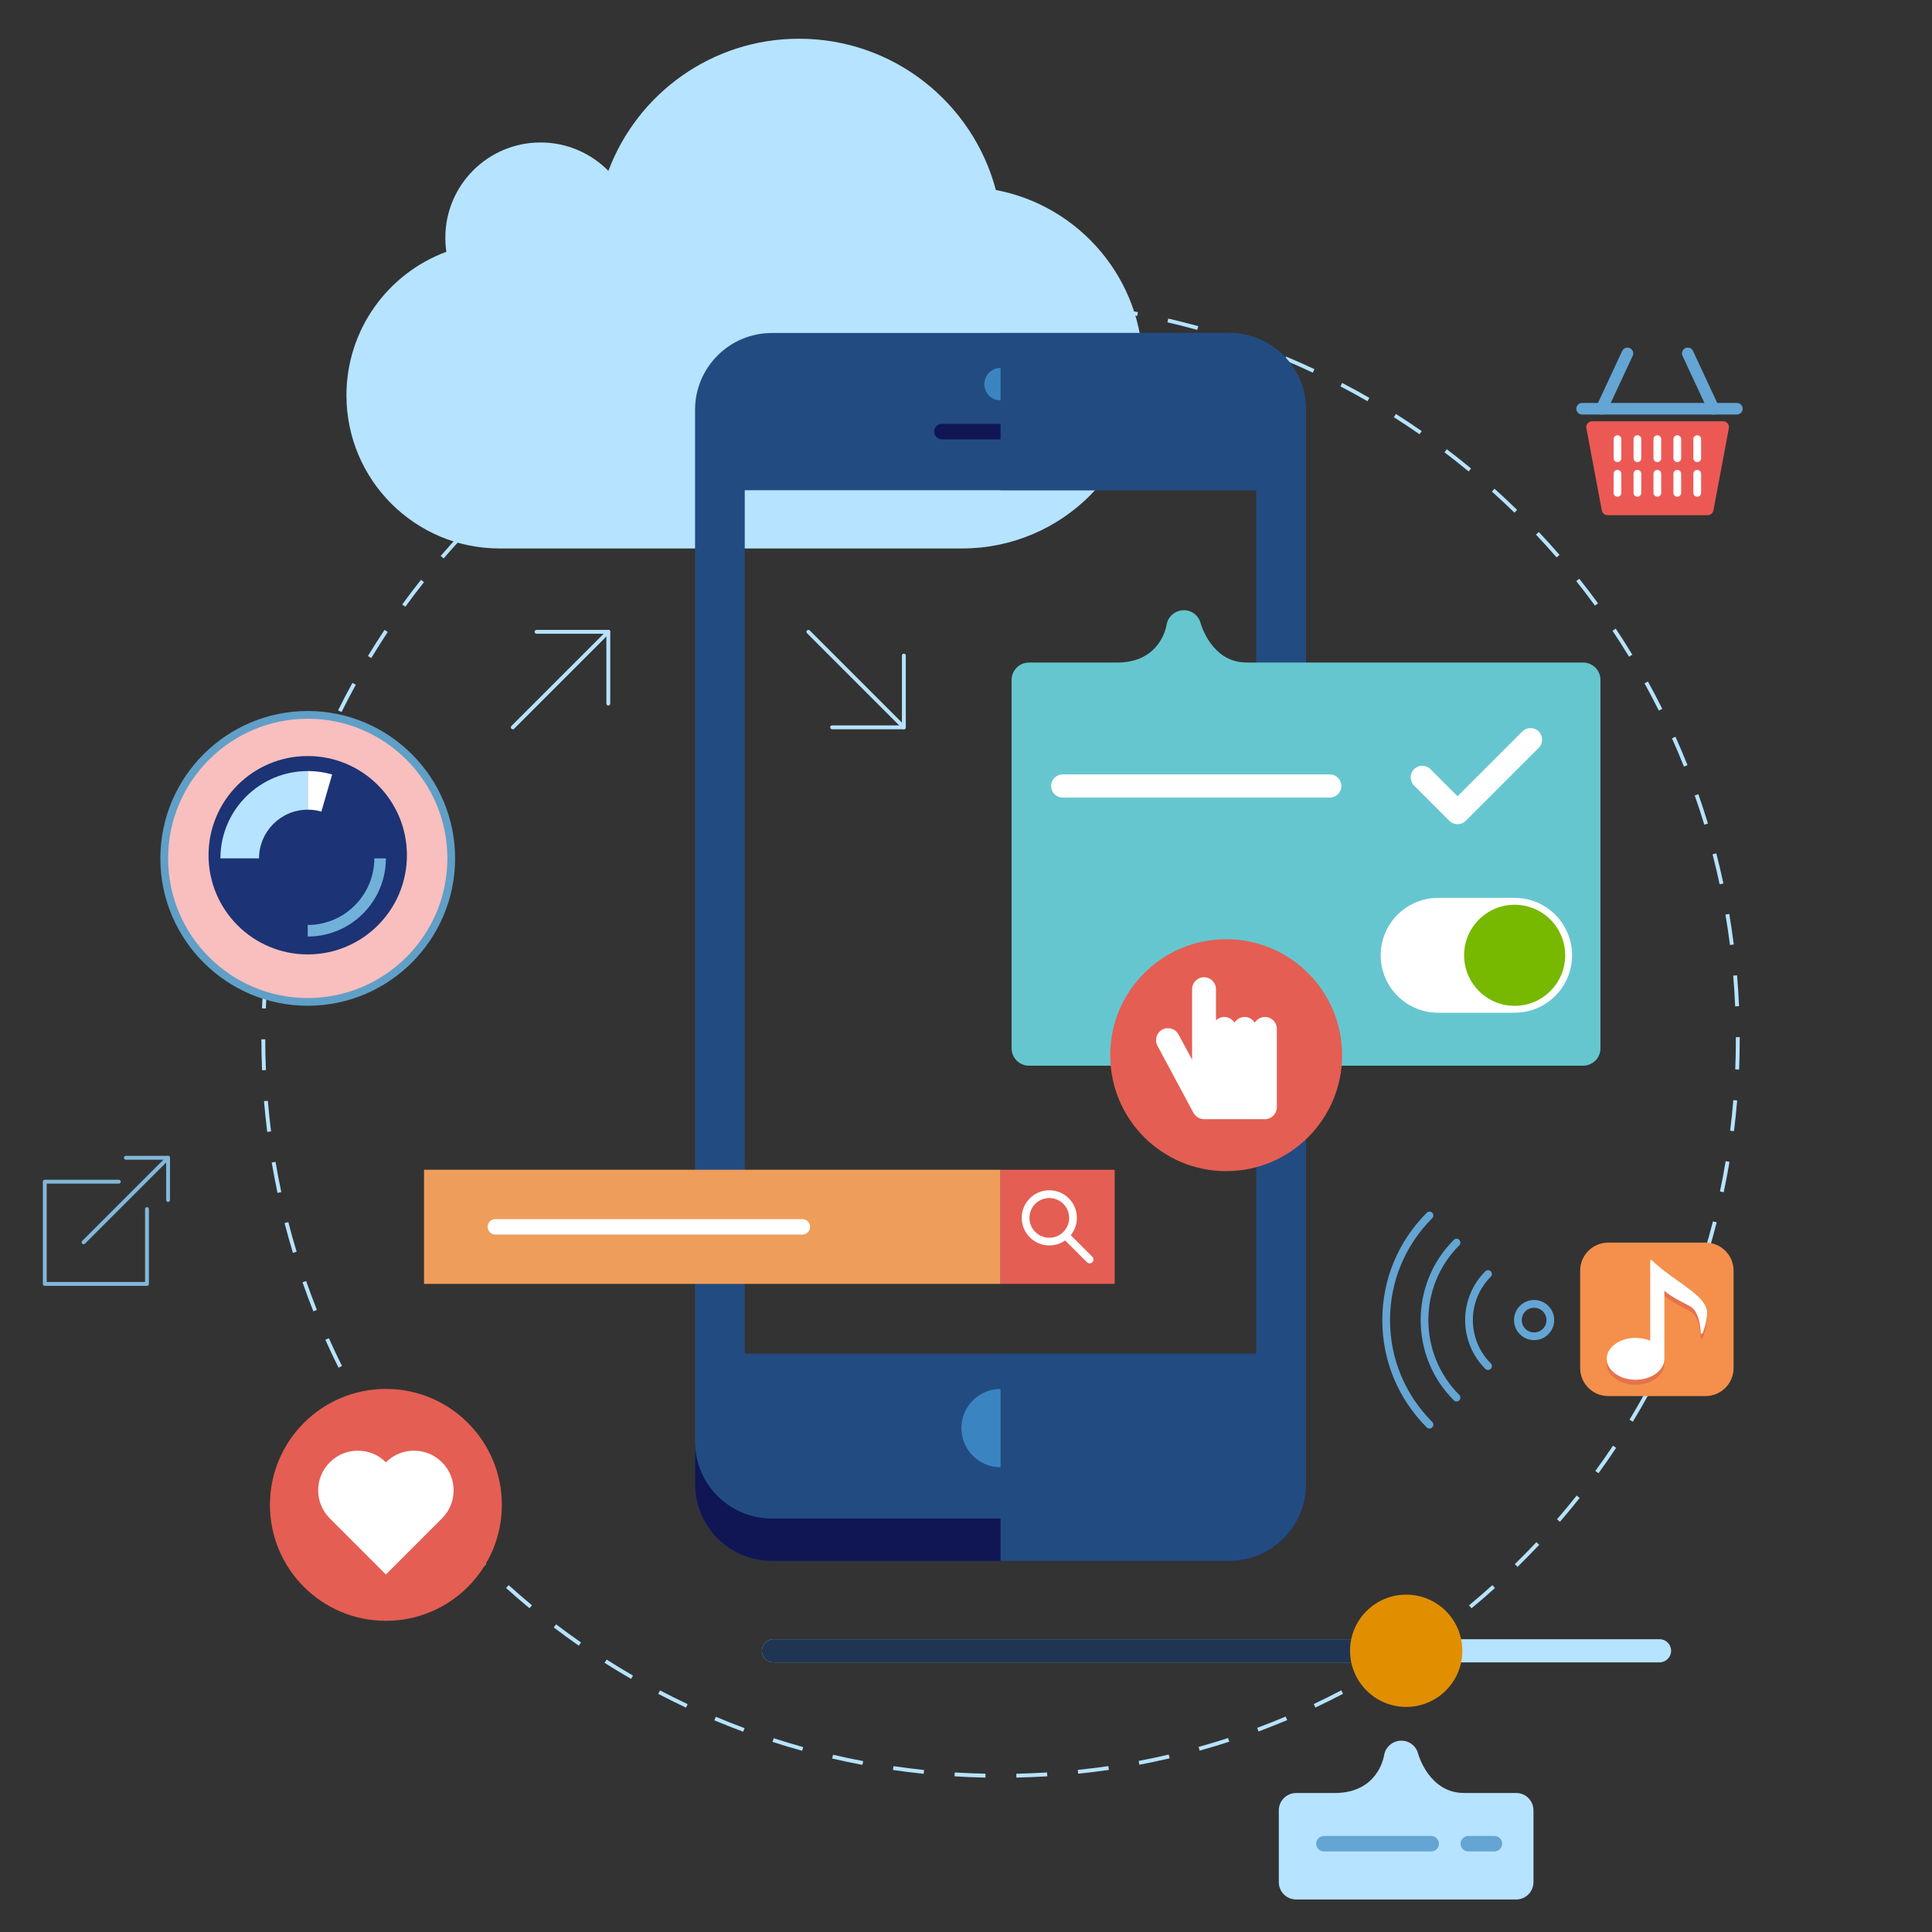 <?xml version="1.0" encoding="utf-8"?>
<!-- Generator: Adobe Illustrator 24.0.1, SVG Export Plug-In . SVG Version: 6.00 Build 0)  -->
<svg version="1.1" id="Layer_1" xmlns="http://www.w3.org/2000/svg" xmlns:xlink="http://www.w3.org/1999/xlink" x="0px" y="0px"
	 viewBox="0 0 500 500" style="enable-background:new 0 0 500 500;" xml:space="preserve">
<rect x="0" y="0" width="500" height="500" fill="#333333" stroke="none"/>
<style type="text/css">
	.st0{fill:none;stroke:#71B1D9;stroke-width:10;stroke-miterlimit:10;}
	.st1{fill:#B6E3FF;}
	.st2{fill:#224C81;}
	.st3{fill:#3B84C2;}
	.st4{fill:#0F1653;}
	.st5{fill:#F8BFBE;}
	.st6{fill:#609FC7;}
	.st7{fill:#1C3375;}
	.st8{fill:#71B1D9;}
	.st9{fill:#FFFFFF;}
	.st10{fill:#82B8DA;}
	.st11{fill:#E45E53;}
	.st12{fill:#EF9D5A;}
	.st13{fill:#66C6CF;}
	.st14{fill:#77B800;}
	.st15{fill:#203554;}
	.st16{fill:#E18F00;}
	.st17{fill:#64A5D4;}
	.st18{fill:#F4904B;}
	.st19{fill:#E5724C;}
	.st20{fill:#EC5955;}
</style>
<path class="st0" d="M101.44,207.37"/>
<path class="st1" d="M255.03,460.04c-2.67-0.05-5.36-0.16-8-0.33l0.06-1c2.63,0.16,5.31,0.27,7.96,0.32L255.03,460.04z
	 M263.04,460.04l-0.02-1c2.65-0.06,5.33-0.17,7.96-0.33l0.06,1C268.4,459.87,265.71,459.98,263.04,460.04z M239.05,459.06
	c-2.66-0.27-5.33-0.61-7.95-0.99l0.14-0.99c2.6,0.38,5.27,0.71,7.91,0.99L239.05,459.06z M279.03,459.04l-0.1-0.99
	c2.63-0.27,5.29-0.61,7.91-0.99l0.14,0.99C284.35,458.43,281.68,458.76,279.03,459.04z M223.2,456.75
	c-2.62-0.49-5.25-1.05-7.84-1.65l0.23-0.97c2.57,0.6,5.19,1.15,7.8,1.64L223.2,456.75z M294.87,456.71l-0.19-0.98
	c2.59-0.49,5.21-1.05,7.79-1.65l0.23,0.97C300.12,455.66,297.48,456.21,294.87,456.71z M207.6,453.11
	c-2.56-0.71-5.15-1.49-7.67-2.31l0.31-0.95c2.51,0.81,5.08,1.59,7.63,2.3L207.6,453.11z M310.47,453.06l-0.27-0.96
	c2.54-0.71,5.11-1.48,7.63-2.3l0.31,0.95C315.61,451.57,313.03,452.35,310.47,453.06z M192.34,448.17c-2.5-0.93-5.01-1.92-7.47-2.95
	l0.39-0.92c2.44,1.03,4.94,2.01,7.43,2.94L192.34,448.17z M325.7,448.11l-0.35-0.94c2.47-0.92,4.95-1.9,7.39-2.93l0.39,0.92
	C330.68,446.19,328.18,447.18,325.7,448.11z M177.54,441.94c-2.41-1.14-4.83-2.34-7.19-3.57l0.46-0.89
	c2.34,1.23,4.75,2.42,7.15,3.55L177.54,441.94z M340.43,441.91L340,441c2.38-1.12,4.77-2.31,7.12-3.54l0.46,0.89
	C345.23,439.58,342.82,440.78,340.43,441.91z M163.32,434.5c-2.3-1.33-4.61-2.73-6.86-4.16l0.54-0.84c2.24,1.42,4.54,2.82,6.82,4.14
	L163.32,434.5z M354.59,434.49l-0.5-0.87c2.29-1.32,4.58-2.71,6.8-4.13l0.54,0.84C359.19,431.76,356.89,433.16,354.59,434.49z
	 M368.09,425.9l-0.57-0.82c2.17-1.51,4.34-3.09,6.44-4.68l0.61,0.8C372.45,422.8,370.28,424.38,368.09,425.9z M149.79,425.9
	c-2.18-1.52-4.36-3.11-6.48-4.72l0.61-0.8c2.11,1.6,4.28,3.18,6.45,4.69L149.79,425.9z M380.83,416.22l-0.64-0.77
	c2.04-1.69,4.06-3.44,6.03-5.21l0.67,0.74C384.92,412.77,382.88,414.53,380.83,416.22z M137.03,416.21
	c-2.04-1.69-4.08-3.45-6.06-5.24l0.67-0.74c1.97,1.77,4,3.53,6.03,5.21L137.03,416.21z M392.74,405.51l-0.7-0.71
	c1.89-1.85,3.77-3.77,5.58-5.69l0.73,0.69C396.52,401.72,394.64,403.65,392.74,405.51z M125.12,405.48
	c-1.91-1.87-3.79-3.79-5.61-5.72l0.73-0.69c1.8,1.92,3.68,3.83,5.58,5.69L125.12,405.48z M403.71,393.84l-0.76-0.65
	c1.74-2.01,3.45-4.08,5.09-6.14l0.78,0.62C407.18,389.73,405.46,391.81,403.71,393.84z M114.16,393.81
	c-1.74-2.01-3.46-4.09-5.11-6.17l0.78-0.62c1.64,2.07,3.35,4.13,5.08,6.13L114.16,393.81z M413.68,381.28l-0.81-0.59
	c1.56-2.14,3.09-4.34,4.56-6.54l0.83,0.55C416.79,376.92,415.24,379.13,413.68,381.28z M104.2,381.28c-1.56-2.15-3.1-4.35-4.57-6.57
	l0.83-0.55c1.47,2.2,3,4.4,4.55,6.53L104.2,381.28z M95.33,367.96c-1.38-2.27-2.73-4.59-4.01-6.92l0.88-0.48
	c1.28,2.32,2.62,4.63,3.99,6.88L95.33,367.96z M422.57,367.94l-0.86-0.52c1.38-2.27,2.72-4.59,4-6.91l0.88,0.48
	C425.3,363.33,423.95,365.66,422.57,367.94z M87.61,353.96c-1.19-2.38-2.33-4.81-3.41-7.23l0.91-0.41c1.07,2.4,2.22,4.82,3.4,7.19
	L87.61,353.96z M430.31,353.89l-0.89-0.45c1.18-2.37,2.33-4.8,3.41-7.22l0.91,0.41C432.65,349.07,431.49,351.51,430.31,353.89z
	 M81.09,339.37c-0.98-2.47-1.92-5-2.8-7.51l0.94-0.33c0.87,2.5,1.81,5.01,2.78,7.47L81.09,339.37z M436.85,339.23l-0.93-0.37
	c0.98-2.46,1.92-4.98,2.79-7.49l0.95,0.33C438.77,334.22,437.83,336.76,436.85,339.23z M75.81,324.25
	c-0.77-2.54-1.49-5.13-2.16-7.72l0.97-0.25c0.66,2.57,1.38,5.15,2.15,7.67L75.81,324.25z M442.13,324.06l-0.96-0.29
	c0.76-2.53,1.48-5.11,2.14-7.68l0.97,0.25C443.62,318.93,442.9,321.52,442.13,324.06z M71.82,308.73c-0.55-2.6-1.06-5.25-1.5-7.87
	l0.99-0.17c0.44,2.61,0.94,5.24,1.49,7.83L71.82,308.73z M446.1,308.55l-0.98-0.21c0.54-2.58,1.04-5.21,1.48-7.83l0.99,0.17
	C447.15,303.31,446.65,305.96,446.1,308.55z M69.16,292.94c-0.33-2.63-0.61-5.31-0.84-7.97l1-0.08c0.22,2.65,0.5,5.31,0.83,7.92
	L69.16,292.94z M448.75,292.75l-0.99-0.12c0.33-2.62,0.6-5.29,0.82-7.92l1,0.08C449.36,287.44,449.08,290.12,448.75,292.75z
	 M67.82,276.98c-0.11-2.65-0.17-5.35-0.17-8.01h1c0,2.65,0.06,5.33,0.17,7.97L67.82,276.98z M450.08,276.79l-1-0.04
	c0.11-2.63,0.16-5.31,0.16-7.97v-0.37h1v0.37C450.24,271.45,450.18,274.15,450.08,276.79z M68.8,261l-1-0.04
	c0.11-2.66,0.27-5.34,0.49-8l1,0.08C69.07,255.68,68.91,258.36,68.8,261z M449.06,260.44c-0.12-2.65-0.29-5.33-0.51-7.95l1-0.08
	c0.22,2.64,0.4,5.33,0.51,7.99L449.06,260.44z M70.1,245.12L69.11,245c0.33-2.64,0.72-5.31,1.15-7.93l0.99,0.17
	C70.81,239.84,70.43,242.49,70.1,245.12z M447.71,244.57c-0.33-2.61-0.72-5.26-1.17-7.88l0.99-0.17c0.45,2.63,0.84,5.3,1.17,7.92
	L447.71,244.57z M72.72,229.41l-0.98-0.21c0.55-2.6,1.16-5.23,1.81-7.8l0.97,0.25C73.88,224.21,73.27,226.82,72.72,229.41z
	 M445.04,228.86c-0.55-2.58-1.17-5.19-1.83-7.76l0.97-0.25c0.66,2.58,1.28,5.2,1.84,7.8L445.04,228.86z M76.66,213.97l-0.96-0.29
	c0.77-2.55,1.6-5.12,2.47-7.64l0.94,0.33C78.25,208.87,77.42,211.43,76.66,213.97z M441.07,213.43c-0.77-2.55-1.61-5.09-2.48-7.57
	l0.94-0.33c0.87,2.49,1.71,5.06,2.49,7.61L441.07,213.43z M81.9,198.87l-0.93-0.37c0.98-2.48,2.02-4.97,3.11-7.4l0.91,0.41
	C83.91,193.93,82.87,196.41,81.9,198.87z M435.8,198.39c-0.98-2.45-2.02-4.92-3.1-7.32l0.91-0.41c1.08,2.42,2.13,4.89,3.11,7.36
	L435.8,198.39z M88.39,184.28l-0.9-0.44c1.18-2.39,2.44-4.78,3.72-7.11l0.88,0.48C90.81,179.53,89.56,181.91,88.39,184.28z
	 M429.3,183.89c-1.18-2.36-2.43-4.73-3.7-7.04l0.88-0.48c1.28,2.32,2.53,4.7,3.72,7.08L429.3,183.89z M96.08,170.3l-0.86-0.52
	c1.38-2.28,2.83-4.55,4.3-6.77l0.83,0.55C98.89,165.77,97.45,168.04,96.08,170.3z M421.6,169.96c-1.38-2.27-2.82-4.52-4.28-6.71
	l0.83-0.56c1.47,2.2,2.92,4.47,4.3,6.75L421.6,169.96z M104.91,157.02l-0.81-0.59c1.56-2.15,3.2-4.3,4.85-6.38l0.78,0.62
	C108.08,152.74,106.46,154.88,104.91,157.02z M412.77,156.73c-1.56-2.14-3.19-4.27-4.83-6.33l0.78-0.62
	c1.65,2.07,3.28,4.21,4.85,6.37L412.77,156.73z M114.81,144.52l-0.76-0.65c1.74-2.01,3.54-4.02,5.36-5.96l0.73,0.68
	C118.33,140.53,116.54,142.52,114.81,144.52z M402.85,144.27c-1.73-2-3.53-3.99-5.34-5.91l0.73-0.69c1.82,1.93,3.63,3.93,5.37,5.94
	L402.85,144.27z M125.71,132.9l-0.7-0.71c1.9-1.86,3.86-3.71,5.83-5.49l0.67,0.74C129.56,129.21,127.6,131.05,125.71,132.9z
	 M391.93,132.67c-1.89-1.84-3.84-3.68-5.82-5.45l0.67-0.74c1.98,1.78,3.95,3.62,5.85,5.48L391.93,132.67z M137.54,122.23l-0.64-0.77
	c2.04-1.7,4.15-3.37,6.27-4.98l0.61,0.8C141.67,118.88,139.58,120.54,137.54,122.23z M380.08,122.01c-2.04-1.69-4.14-3.35-6.25-4.95
	l0.6-0.8c2.12,1.61,4.23,3.28,6.28,4.98L380.08,122.01z M150.21,112.59l-0.57-0.82c2.18-1.52,4.42-3.02,6.66-4.44l0.54,0.84
	C154.61,109.59,152.38,111.07,150.21,112.59z M367.37,112.38c-2.17-1.51-4.41-2.99-6.65-4.41l0.54-0.84
	c2.25,1.43,4.5,2.92,6.68,4.44L367.37,112.38z M163.63,104.04l-0.5-0.87c2.3-1.33,4.65-2.63,7-3.87l0.46,0.89
	C168.26,101.42,165.92,102.71,163.63,104.04z M353.9,103.83c-2.3-1.33-4.66-2.62-7-3.84l0.46-0.89c2.35,1.23,4.72,2.53,7.03,3.86
	L353.9,103.83z M177.71,96.64l-0.43-0.9c2.39-1.13,4.85-2.23,7.29-3.26l0.39,0.92C182.54,94.42,180.09,95.52,177.71,96.64z
	 M339.75,96.44c-2.4-1.13-4.86-2.22-7.3-3.24l0.39-0.92c2.45,1.03,4.92,2.12,7.34,3.26L339.75,96.44z M192.35,90.46l-0.35-0.94
	c2.49-0.93,5.03-1.82,7.56-2.64l0.31,0.95C197.36,88.65,194.83,89.53,192.35,90.46z M325.02,90.27c-2.49-0.92-5.03-1.8-7.55-2.62
	l0.31-0.95c2.54,0.82,5.09,1.7,7.59,2.63L325.02,90.27z M207.5,85.52l-0.27-0.96c2.56-0.72,5.17-1.39,7.76-2l0.23,0.97
	C212.64,84.14,210.05,84.81,207.5,85.52z M309.84,85.37c-2.55-0.71-5.15-1.37-7.72-1.96l0.23-0.97c2.59,0.6,5.2,1.27,7.76,1.97
	L309.84,85.37z M223.01,81.87l-0.19-0.98c2.61-0.5,5.27-0.95,7.9-1.34l0.15,0.99C228.26,80.93,225.61,81.37,223.01,81.87z
	 M294.32,81.77c-2.6-0.49-5.25-0.93-7.86-1.31l0.14-0.99c2.63,0.38,5.29,0.82,7.9,1.31L294.32,81.77z M238.77,79.54l-0.1-0.99
	c2.64-0.28,5.32-0.5,7.98-0.67l0.06,1C244.07,79.04,241.4,79.26,238.77,79.54z M278.55,79.48c-2.63-0.27-5.3-0.49-7.94-0.65l0.06-1
	c2.66,0.16,5.34,0.38,7.98,0.65L278.55,79.48z M254.68,78.53l-0.02-1c2.66-0.06,5.35-0.06,8.01-0.01l-0.02,1
	C260,78.47,257.32,78.47,254.68,78.53z"/>
<path class="st1" d="M257.73,49.17c-5.98-22.54-26.51-39.15-50.93-39.15c-22.59,0-41.86,14.22-49.35,34.2
	c-4.47-4.53-10.68-7.35-17.55-7.35c-13.62,0-24.65,11.04-24.65,24.65c0,1.24,0.09,2.45,0.27,3.64
	c-15.1,5.59-25.86,20.12-25.86,37.16c0,21.88,17.74,39.62,39.62,39.62s101.13,0,119.72,0c25.85,0,46.8-20.95,46.8-46.8
	C295.81,72.28,279.41,53.26,257.73,49.17z"/>
<path class="st2" d="M318.12,86.18H199.76c-10.98,0-19.88,8.9-19.88,19.88v278.03c0,10.98,8.9,19.88,19.88,19.88h118.36
	c10.98,0,19.88-8.9,19.88-19.88V106.06C338,95.08,329.1,86.18,318.12,86.18z M325.15,350.36H192.74V126.87h132.41V350.36z"/>
<circle class="st3" cx="258.94" cy="99.42" r="4.2"/>
<path class="st4" d="M274.12,113.7h-30.36c-1.1,0-2-0.9-2-2s0.9-2,2-2h30.36c1.1,0,2,0.9,2,2S275.23,113.7,274.12,113.7z"/>
<g>
	<path class="st4" d="M318.12,392.99H199.76c-10.98,0-19.88-8.9-19.88-19.88v10.98c0,10.98,8.9,19.88,19.88,19.88h118.36
		c10.98,0,19.88-8.9,19.88-19.88v-10.98C338,384.09,329.1,392.99,318.12,392.99z"/>
</g>
<circle class="st3" cx="258.94" cy="369.59" r="10.13"/>
<path class="st2" d="M318.12,86.18h-59.18v40.69h66.21v223.48h-66.21v53.61h59.18c10.98,0,19.88-8.9,19.88-19.88V106.06
	C338,95.08,329.1,86.18,318.12,86.18z"/>
<g>
	<circle class="st5" cx="79.64" cy="222.15" r="37.14"/>
	<path class="st6" d="M79.64,260.29c-21.03,0-38.14-17.11-38.14-38.14c0-21.03,17.11-38.14,38.14-38.14s38.14,17.11,38.14,38.14
		C117.78,243.18,100.67,260.29,79.64,260.29z M79.64,186.01c-19.93,0-36.14,16.21-36.14,36.14s16.21,36.14,36.14,36.14
		s36.14-16.21,36.14-36.14S99.57,186.01,79.64,186.01z"/>
</g>
<circle class="st7" cx="79.64" cy="221.33" r="25.67"/>
<path class="st8" d="M79.64,242.38v-3c9.5,0,17.23-7.73,17.23-17.23h3C99.87,233.3,90.8,242.38,79.64,242.38z"/>
<path class="st1" d="M67.04,222.15h-10c0-12.46,10.14-22.6,22.6-22.6v10C72.69,209.54,67.04,215.2,67.04,222.15z"/>
<path class="st9" d="M83.17,210.04c-1.14-0.33-2.33-0.5-3.53-0.5v-10c2.14,0,4.27,0.3,6.32,0.9L83.17,210.04z"/>
<path class="st1" d="M157.43,182.58c-0.28,0-0.5-0.22-0.5-0.5v-18.07h-18.07c-0.28,0-0.5-0.22-0.5-0.5s0.22-0.5,0.5-0.5h18.57
	c0.28,0,0.5,0.22,0.5,0.5v18.57C157.93,182.36,157.71,182.58,157.43,182.58z"/>
<path class="st1" d="M132.71,188.74c-0.13,0-0.26-0.05-0.35-0.15c-0.2-0.2-0.2-0.51,0-0.71l24.72-24.72c0.2-0.2,0.51-0.2,0.71,0
	s0.2,0.51,0,0.71l-24.72,24.72C132.97,188.69,132.84,188.74,132.71,188.74z"/>
<path class="st10" d="M43.5,311.07c-0.28,0-0.5-0.22-0.5-0.5v-10.44H32.57c-0.28,0-0.5-0.22-0.5-0.5s0.22-0.5,0.5-0.5H43.5
	c0.28,0,0.5,0.22,0.5,0.5v10.94C44,310.85,43.78,311.07,43.5,311.07z"/>
<path class="st10" d="M21.63,322.01c-0.13,0-0.26-0.05-0.35-0.15c-0.2-0.2-0.2-0.51,0-0.71l21.87-21.87c0.2-0.2,0.51-0.2,0.71,0
	s0.2,0.51,0,0.71l-21.87,21.87C21.89,321.96,21.76,322.01,21.63,322.01z"/>
<path class="st1" d="M233.92,188.74h-18.57c-0.28,0-0.5-0.22-0.5-0.5s0.22-0.5,0.5-0.5h18.07v-18.07c0-0.28,0.22-0.5,0.5-0.5
	s0.5,0.22,0.5,0.5v18.57C234.42,188.51,234.19,188.74,233.92,188.74z"/>
<path class="st1" d="M233.92,188.74c-0.13,0-0.26-0.05-0.35-0.15l-24.72-24.72c-0.2-0.2-0.2-0.51,0-0.71s0.51-0.2,0.71,0
	l24.72,24.72c0.2,0.2,0.2,0.51,0,0.71C234.17,188.69,234.05,188.74,233.92,188.74z"/>
<circle class="st11" cx="99.87" cy="389.46" r="30.01"/>
<path class="st9" d="M99.87,378.44c4.01-4.01,10.51-4.01,14.52,0s4.01,10.51,0,14.52l-14.52,14.52l-14.52-14.52
	c-4.01-4.01-4.01-10.51,0-14.52S95.86,374.43,99.87,378.44z"/>
<path class="st10" d="M38.03,332.77H11.59c-0.28,0-0.5-0.22-0.5-0.5v-26.45c0-0.28,0.22-0.5,0.5-0.5h19.16c0.28,0,0.5,0.22,0.5,0.5
	s-0.22,0.5-0.5,0.5H12.09v25.45h25.45V312.9c0-0.28,0.22-0.5,0.5-0.5s0.5,0.22,0.5,0.5v19.38
	C38.53,332.55,38.31,332.77,38.03,332.77z"/>
<rect x="109.74" y="302.73" class="st12" width="149.2" height="29.54"/>
<rect x="258.94" y="302.73" class="st11" width="29.54" height="29.54"/>
<path class="st9" d="M207.65,319.5H128.2c-1.1,0-2-0.9-2-2s0.9-2,2-2h79.45c1.1,0,2,0.9,2,2S208.76,319.5,207.65,319.5z"/>
<g>
	<path class="st9" d="M271.56,322.32c-3.93,0-7.14-3.2-7.14-7.14c0-3.94,3.2-7.14,7.14-7.14c3.94,0,7.14,3.2,7.14,7.14
		C278.7,319.12,275.49,322.32,271.56,322.32z M271.56,310.05c-2.83,0-5.14,2.3-5.14,5.14s2.3,5.14,5.14,5.14s5.14-2.3,5.14-5.14
		S274.39,310.05,271.56,310.05z"/>
	<path class="st9" d="M282,326.95c-0.26,0-0.51-0.1-0.71-0.29l-6.21-6.21c-0.39-0.39-0.39-1.02,0-1.41s1.02-0.39,1.41,0l6.21,6.21
		c0.39,0.39,0.39,1.02,0,1.41C282.51,326.86,282.26,326.95,282,326.95z"/>
</g>
<path class="st13" d="M409.7,171.46h-87.1c-8.99,0-11.78-9.81-11.89-10.2c-0.54-2.05-2.44-3.45-4.56-3.33
	c-2.12,0.1-3.89,1.68-4.24,3.78c-0.17,1-1.94,9.76-12.8,9.76H266.3c-2.49,0-4.5,2.01-4.5,4.5v95.33c0,2.49,2.01,4.5,4.5,4.5H409.7
	c2.49,0,4.5-2.01,4.5-4.5v-95.33C414.2,173.48,412.18,171.46,409.7,171.46z"/>
<path class="st1" d="M392.37,464.02h-13.48c-8.99,0-11.78-9.81-11.89-10.2c-0.54-2.05-2.44-3.45-4.56-3.33
	c-2.12,0.1-3.89,1.68-4.24,3.78c-0.17,1-1.94,9.76-12.8,9.76h-9.95c-2.49,0-4.5,2.01-4.5,4.5v18.56c0,2.49,2.01,4.5,4.5,4.5h56.91
	c2.49,0,4.5-2.01,4.5-4.5v-18.56C396.87,466.03,394.86,464.02,392.37,464.02z"/>
<path class="st9" d="M391.99,232.37c-3.81,0-16,0-19.81,0c-8.2,0-14.86,6.65-14.86,14.86s6.65,14.86,14.86,14.86
	c3.81,0,16,0,19.81,0c8.2,0,14.86-6.65,14.86-14.86S400.19,232.37,391.99,232.37z"/>
<circle class="st14" cx="391.99" cy="247.23" r="13.08"/>
<path class="st9" d="M344.14,206.41h-69.11c-1.66,0-3-1.34-3-3s1.34-3,3-3h69.11c1.66,0,3,1.34,3,3S345.79,206.41,344.14,206.41z"/>
<path class="st9" d="M377.21,213.31c-0.77,0-1.54-0.29-2.12-0.88l-9.13-9.13c-1.17-1.17-1.17-3.07,0-4.24
	c1.17-1.17,3.07-1.17,4.24,0l7.01,7.01l16.77-16.77c1.17-1.17,3.07-1.17,4.24,0c1.17,1.17,1.17,3.07,0,4.24l-18.89,18.89
	C378.74,213.02,377.97,213.31,377.21,213.31z"/>
<circle class="st11" cx="317.33" cy="273.08" r="30.01"/>
<path class="st9" d="M327.37,263.19c-1.11,0-2.08,0.59-2.63,1.48c-0.54-0.88-1.51-1.48-2.63-1.48s-2.08,0.59-2.63,1.48
	c-0.54-0.88-1.51-1.48-2.63-1.48c-0.84,0-1.6,0.34-2.16,0.88v-8.07c0-1.71-1.38-3.09-3.09-3.09s-3.09,1.39-3.09,3.09v18.25
	l-3.51-6.53c-0.81-1.51-2.68-2.07-4.19-1.26c-1.51,0.81-2.07,2.68-1.26,4.19l9.32,17.37c0.03,0.06,0.08,0.12,0.12,0.18
	c0.03,0.04,0.05,0.08,0.08,0.12c0.1,0.15,0.22,0.29,0.34,0.41c0.01,0.01,0.03,0.02,0.04,0.03c0.12,0.11,0.24,0.22,0.37,0.31
	c0.04,0.03,0.07,0.05,0.11,0.07c0.14,0.09,0.29,0.17,0.44,0.24c0.01,0,0.02,0.01,0.03,0.01c0.16,0.07,0.34,0.12,0.51,0.16
	c0.05,0.01,0.09,0.02,0.14,0.03c0.18,0.03,0.37,0.06,0.55,0.06c0.02,0,4.14,0,5.25,0s4.14,0,5.25,0s4.14,0,5.25,0
	c1.71,0,3.09-1.39,3.09-3.09v-20.28C330.46,264.58,329.08,263.19,327.37,263.19z"/>
<path class="st1" d="M429.48,430.22h-229.3c-1.66,0-3-1.34-3-3s1.34-3,3-3h229.3c1.66,0,3,1.34,3,3S431.13,430.22,429.48,430.22z"/>
<path class="st15" d="M361.66,430.22H200.18c-1.66,0-3-1.34-3-3s1.34-3,3-3h161.48c1.66,0,3,1.34,3,3S363.31,430.22,361.66,430.22z"
	/>
<circle class="st16" cx="363.92" cy="427.22" r="14.53"/>
<path class="st17" d="M370.4,479.15h-27.77c-1.1,0-2-0.9-2-2s0.9-2,2-2h27.77c1.1,0,2,0.9,2,2S371.51,479.15,370.4,479.15z"/>
<path class="st17" d="M386.76,479.15h-6.77c-1.1,0-2-0.9-2-2s0.9-2,2-2h6.77c1.1,0,2,0.9,2,2S387.86,479.15,386.76,479.15z"/>
<path class="st17" d="M397.03,346.83c-1.33,0-2.66-0.51-3.68-1.52c-2.03-2.03-2.03-5.33,0-7.35c2.03-2.03,5.32-2.03,7.35,0
	c2.03,2.03,2.03,5.33,0,7.35C399.69,346.33,398.36,346.83,397.03,346.83z M397.03,338.44c-0.82,0-1.64,0.31-2.26,0.94
	c-1.25,1.25-1.25,3.28,0,4.52c1.25,1.25,3.28,1.25,4.52,0c1.25-1.25,1.25-3.28,0-4.52C398.66,338.75,397.85,338.44,397.03,338.44z"
	/>
<path class="st17" d="M385.11,354.55c-0.26,0-0.51-0.1-0.71-0.29c-6.96-6.96-6.96-18.29,0-25.25c0.39-0.39,1.02-0.39,1.41,0
	s0.39,1.02,0,1.41c-6.18,6.18-6.18,16.24,0,22.42c0.39,0.39,0.39,1.02,0,1.41C385.62,354.46,385.37,354.55,385.11,354.55z"/>
<path class="st17" d="M376.96,362.7c-0.26,0-0.51-0.1-0.71-0.29c-11.45-11.45-11.45-30.09,0-41.54c0.39-0.39,1.02-0.39,1.41,0
	s0.39,1.02,0,1.41c-10.67,10.67-10.67,28.04,0,38.72c0.39,0.39,0.39,1.02,0,1.41C377.47,362.61,377.22,362.7,376.96,362.7z"/>
<path class="st17" d="M369.96,369.71c-0.26,0-0.51-0.1-0.71-0.29c-7.42-7.42-11.51-17.28-11.51-27.78s4.09-20.36,11.51-27.78
	c0.39-0.39,1.02-0.39,1.41,0s0.39,1.02,0,1.41c-7.04,7.04-10.92,16.4-10.92,26.36s3.88,19.32,10.92,26.36
	c0.39,0.39,0.39,1.02,0,1.41C370.47,369.61,370.21,369.71,369.96,369.71z"/>
<path class="st18" d="M441.39,361.3H416.2c-4.01,0-7.26-3.25-7.26-7.26v-25.19c0-4.01,3.25-7.26,7.26-7.26h25.19
	c4.01,0,7.26,3.25,7.26,7.26v25.19C448.66,358.04,445.4,361.3,441.39,361.3z"/>
<path class="st19" d="M434.32,332.84c-2.36-1.68-4.81-3.41-6.83-5.42c-0.07-0.07-0.18-0.09-0.27-0.05
	c-0.09,0.04-0.15,0.13-0.15,0.23v20.68c-1.14-0.49-2.44-0.75-3.79-0.75c-4.11,0-7.46,2.43-7.46,5.42s3.35,5.42,7.46,5.42
	c4.12,0,7.46-2.43,7.46-5.42v-17.61c1.61,1.4,3.64,2.44,5.15,3.22c0.68,0.35,1.28,0.66,1.71,0.93c2.44,1.52,2.55,6.69,2.55,6.74
	c0,0.12,0.09,0.22,0.2,0.24c0.11,0.02,0.23-0.04,0.28-0.15c0.05-0.11,1.15-2.71,1.15-5.32
	C441.77,338.13,438.32,335.68,434.32,332.84z"/>
<path class="st9" d="M434.32,331.55c-2.36-1.68-4.81-3.41-6.83-5.42c-0.07-0.07-0.18-0.09-0.27-0.05c-0.09,0.04-0.15,0.13-0.15,0.23
	v20.68c-1.14-0.49-2.44-0.75-3.79-0.75c-4.11,0-7.46,2.43-7.46,5.42s3.35,5.42,7.46,5.42c4.12,0,7.46-2.43,7.46-5.42v-17.61
	c1.61,1.4,3.64,2.44,5.15,3.22c0.68,0.35,1.28,0.66,1.71,0.93c2.44,1.52,2.55,6.69,2.55,6.74c0,0.12,0.09,0.22,0.2,0.24
	c0.11,0.02,0.23-0.04,0.28-0.15c0.05-0.11,1.15-2.71,1.15-5.32C441.77,336.84,438.32,334.39,434.32,331.55z"/>
<path class="st17" d="M449.5,107.28h-40.05c-0.83,0-1.5-0.67-1.5-1.5s0.67-1.5,1.5-1.5h40.05c0.83,0,1.5,0.67,1.5,1.5
	S450.33,107.28,449.5,107.28z"/>
<path class="st17" d="M414.51,107.28c-0.21,0-0.43-0.05-0.63-0.14c-0.75-0.35-1.08-1.24-0.73-1.99l6.67-14.32
	c0.35-0.75,1.24-1.08,1.99-0.73c0.75,0.35,1.08,1.24,0.73,1.99l-6.67,14.32C415.62,106.96,415.08,107.28,414.51,107.28z"/>
<path class="st17" d="M443.46,107.28c-0.57,0-1.11-0.32-1.36-0.87l-6.67-14.32c-0.35-0.75-0.03-1.64,0.73-1.99
	c0.75-0.35,1.64-0.02,1.99,0.73l6.67,14.32c0.35,0.75,0.03,1.64-0.73,1.99C443.89,107.23,443.67,107.28,443.46,107.28z"/>
<g>
	<polygon class="st20" points="445.96,110.51 412.02,110.51 416.02,131.83 441.96,131.83 	"/>
	<path class="st20" d="M441.96,133.33h-25.94c-0.72,0-1.34-0.51-1.47-1.22l-4-21.31c-0.08-0.44,0.04-0.89,0.32-1.23
		c0.29-0.34,0.71-0.54,1.15-0.54h33.94c0.45,0,0.87,0.2,1.15,0.54c0.29,0.34,0.4,0.8,0.32,1.23l-4,21.31
		C443.3,132.81,442.68,133.33,441.96,133.33z M417.26,130.33h23.45l3.44-18.31h-30.33L417.26,130.33z"/>
</g>
<path class="st9" d="M418.6,119.59c-0.55,0-1-0.45-1-1v-4.95c0-0.55,0.45-1,1-1s1,0.45,1,1v4.95
	C419.6,119.14,419.16,119.59,418.6,119.59z"/>
<path class="st9" d="M423.76,119.59c-0.55,0-1-0.45-1-1v-4.95c0-0.55,0.45-1,1-1s1,0.45,1,1v4.95
	C424.76,119.14,424.32,119.59,423.76,119.59z"/>
<path class="st9" d="M428.92,119.59c-0.55,0-1-0.45-1-1v-4.95c0-0.55,0.45-1,1-1s1,0.45,1,1v4.95
	C429.92,119.14,429.48,119.59,428.92,119.59z"/>
<path class="st9" d="M434.08,119.59c-0.55,0-1-0.45-1-1v-4.95c0-0.55,0.45-1,1-1s1,0.45,1,1v4.95
	C435.08,119.14,434.64,119.59,434.08,119.59z"/>
<path class="st9" d="M439.24,119.59c-0.55,0-1-0.45-1-1v-4.95c0-0.55,0.45-1,1-1s1,0.45,1,1v4.95
	C440.24,119.14,439.8,119.59,439.24,119.59z"/>
<path class="st9" d="M418.6,128.55c-0.55,0-1-0.45-1-1v-4.95c0-0.55,0.45-1,1-1s1,0.45,1,1v4.95
	C419.6,128.1,419.16,128.55,418.6,128.55z"/>
<path class="st9" d="M423.76,128.55c-0.55,0-1-0.45-1-1v-4.95c0-0.55,0.45-1,1-1s1,0.45,1,1v4.95
	C424.76,128.1,424.32,128.55,423.76,128.55z"/>
<path class="st9" d="M428.92,128.55c-0.55,0-1-0.45-1-1v-4.95c0-0.55,0.45-1,1-1s1,0.45,1,1v4.95
	C429.92,128.1,429.48,128.55,428.92,128.55z"/>
<path class="st9" d="M434.08,128.55c-0.55,0-1-0.45-1-1v-4.95c0-0.55,0.45-1,1-1s1,0.45,1,1v4.95
	C435.08,128.1,434.64,128.55,434.08,128.55z"/>
<path class="st9" d="M439.24,128.55c-0.55,0-1-0.45-1-1v-4.95c0-0.55,0.45-1,1-1s1,0.45,1,1v4.95
	C440.24,128.1,439.8,128.55,439.24,128.55z"/>
</svg>
